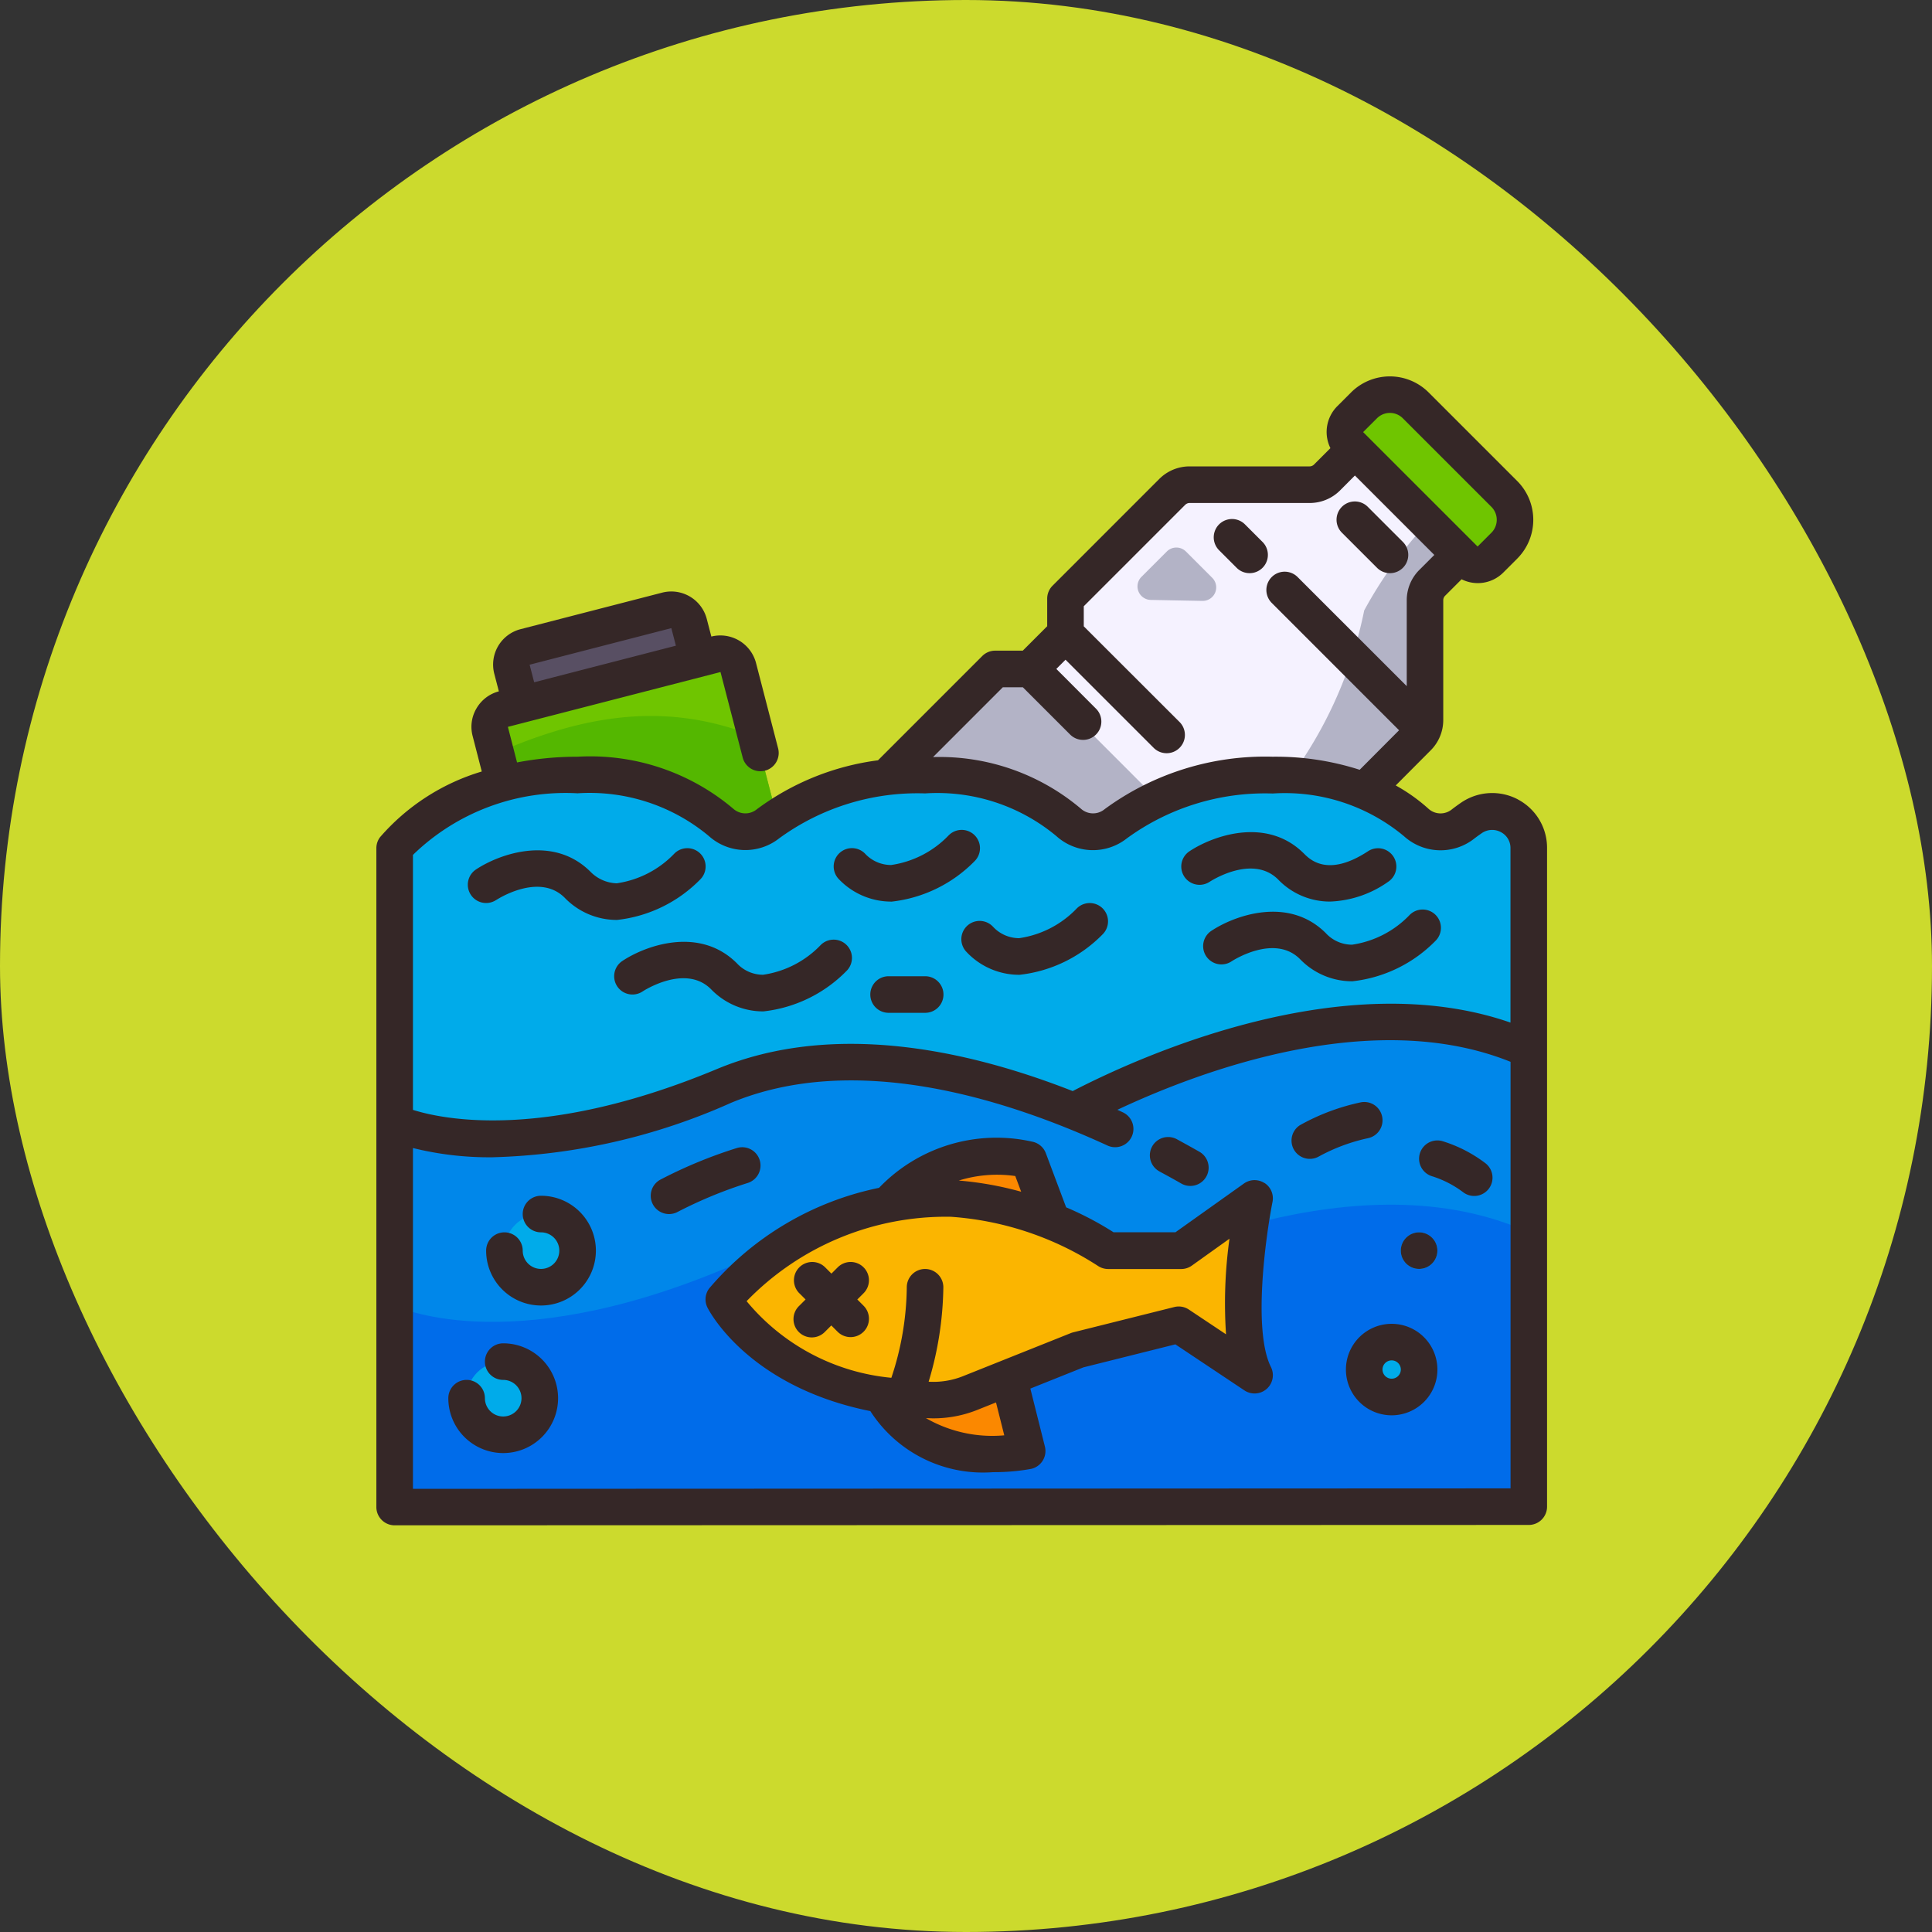 <svg xmlns="http://www.w3.org/2000/svg" width="77" height="77" viewBox="0 0 77 77">
  <rect x="0" y="0" width="77" height="77" fill="#333333" stroke="none"/>
  <g id="Group_1111707" data-name="Group 1111707" transform="translate(-2445 1393)">
    <g id="Group_1111365" data-name="Group 1111365" transform="translate(1424.27 -4486)">
      <g id="Group_1098742" data-name="Group 1098742" transform="translate(1020.73 3093)">
        <rect id="Rectangle_400898" data-name="Rectangle 400898" width="77" height="77" rx="38.5" transform="translate(0 0)" fill="#ccda2d"/>
        <rect id="Rectangle_400907" data-name="Rectangle 400907" width="77" height="77" rx="38.5" transform="translate(0 0)" fill="none"/>
      </g>
    </g>
    <g id="la-contaminacion-del-agua" transform="translate(2460 -1379.208)">
      <path id="Path_900400" data-name="Path 900400" d="M28.071,40.047c2.683-1.422,11.432-5.5,18.133-2.457V55.817L1,55.832V40.506s4.375,2.187,13.124-1.458c4.542-1.888,9.879-.642,13.948,1Z" transform="translate(-0.271 -9.557)" fill="#0087ea"/>
      <path id="Path_900401" data-name="Path 900401" d="M46.2,47.59V58.527L1,58.541V50.506s4.375,2.187,13.124-1.458c4.542-1.888,9.879-.642,13.948,1C30.754,48.625,39.5,44.542,46.2,47.59Z" transform="translate(-0.271 -12.266)" fill="#006cea"/>
      <path id="Path_900402" data-name="Path 900402" d="M35.023,12.555v-1.4L39.274,6.9a.982.982,0,0,1,.7-.292h4.776a.982.982,0,0,0,.7-.292l1.108-1.1L50.75,9.412l-1.108,1.108a.97.97,0,0,0-.292.7v4.768a.97.97,0,0,1-.292.7L46.944,18.81a9.991,9.991,0,0,0-3.66-.627,10.121,10.121,0,0,0-6.263,1.939,1.445,1.445,0,0,1-1.866-.051,8.135,8.135,0,0,0-5.723-1.888,12.5,12.5,0,0,0-1.531.095l4.324-4.324h1.4Z" transform="translate(-7.558 -1.087)" fill="#f5f2ff"/>
      <path id="Path_900403" data-name="Path 900403" d="M52.92,12.7a16.843,16.843,0,0,1-2.905,6.594,9.652,9.652,0,0,1,2.92.595l2.114-2.122a.97.97,0,0,0,.292-.7V12.3a.97.97,0,0,1,.292-.7l1.108-1.108L55.453,9.2a16.728,16.728,0,0,0-2.532,3.5Z" transform="translate(-13.549 -2.166)" fill="#b3b3c6"/>
      <path id="Path_900404" data-name="Path 900404" d="M38.669,22.384a8.452,8.452,0,0,0-1.648.984,1.445,1.445,0,0,1-1.866-.051,8.135,8.135,0,0,0-5.723-1.888,12.5,12.5,0,0,0-1.531.095L32.224,17.2h1.261Z" transform="translate(-7.558 -4.332)" fill="#b3b3c6"/>
      <path id="Path_900405" data-name="Path 900405" d="M32.693,55.94l.736,2.931s-4.338.868-5.76-2.238v-.007c.248.044.51.087.787.117.321.036.663.066,1.013.087a4,4,0,0,0,1.677-.27Z" transform="translate(-7.496 -14.827)" fill="#fb8800"/>
      <path id="Path_900406" data-name="Path 900406" d="M33.588,43.981l.919,2.45a12.871,12.871,0,0,0-4-.911,12.638,12.638,0,0,0-2.494.241A5.78,5.78,0,0,1,33.588,43.981Z" transform="translate(-7.588 -11.552)" fill="#fb8800"/>
      <path id="Path_900407" data-name="Path 900407" d="M26.109,54.087c-.277-.029-.54-.073-.787-.117-4.848-.846-6.321-3.8-6.321-3.8a11.378,11.378,0,0,1,6.569-3.791,12.638,12.638,0,0,1,2.494-.241,12.871,12.871,0,0,1,4,.911,12.109,12.109,0,0,1,2.246,1.174h2.916l2.916-2.085s-1.006,5.038,0,7.05l-3.018-2.012-4.032,1.006-2.749,1.1L28.8,53.9a4,4,0,0,1-1.677.27c-.35-.022-.693-.051-1.013-.087Z" transform="translate(-5.147 -12.172)" fill="#fbb500"/>
      <path id="Path_900408" data-name="Path 900408" d="M46.2,25.9v8.035c-6.7-3.048-15.45,1.035-18.133,2.457-4.068-1.64-9.405-2.887-13.948-1C5.375,39.04,1,36.853,1,36.853V25.916a8.184,8.184,0,0,1,4.345-2.559A11.716,11.716,0,0,1,8.291,23a8.135,8.135,0,0,1,5.723,1.888,1.445,1.445,0,0,0,1.866.051c.109-.08.226-.168.357-.255a9.83,9.83,0,0,1,4.375-1.589A12.5,12.5,0,0,1,22.144,23a8.135,8.135,0,0,1,5.723,1.888,1.445,1.445,0,0,0,1.866.051A10.121,10.121,0,0,1,36,23a9.991,9.991,0,0,1,3.66.627,6.45,6.45,0,0,1,2.063,1.261,1.444,1.444,0,0,0,1.859.058c.1-.08.211-.153.328-.233A1.456,1.456,0,0,1,46.2,25.9Z" transform="translate(-0.271 -5.904)" fill="#00abea"/>
      <path id="Path_900409" data-name="Path 900409" d="M53.34,4.4l-.19-.19a.726.726,0,0,1,0-1.028l.554-.554a1.461,1.461,0,0,1,2.063,0L59.3,6.16a1.461,1.461,0,0,1,0,2.063l-.554.554a.726.726,0,0,1-1.028,0L57.533,8.6Z" transform="translate(-14.341 -0.27)" fill="#6fc500"/>
      <circle id="Ellipse_11664" data-name="Ellipse 11664" cx="0.729" cy="0.729" r="0.729" transform="translate(40.829 35.324)" fill="#00abea"/>
      <circle id="Ellipse_11665" data-name="Ellipse 11665" cx="1.094" cy="1.094" r="1.094" transform="translate(39.371 39.698)" fill="#00abea"/>
      <path id="Path_900410" data-name="Path 900410" d="M16.1,16.917l1.546,5.971c-.131.087-.248.175-.357.255a1.445,1.445,0,0,1-1.866-.051A8.135,8.135,0,0,0,9.7,21.2a11.716,11.716,0,0,0-2.946.357l-.54-2.093a.735.735,0,0,1,.525-.889l.707-.182L14.5,16.574l.707-.182a.741.741,0,0,1,.889.525Z" transform="translate(-1.676 -4.108)" fill="#6fc500"/>
      <path id="Path_900411" data-name="Path 900411" d="M6.528,21.26l.315,1.222a11.716,11.716,0,0,1,2.946-.357,8.135,8.135,0,0,1,5.723,1.888,1.445,1.445,0,0,0,1.866.051c.109-.08.226-.168.357-.255l-.829-3.2c-3.723-1.512-7.08-.783-10.379.653Z" transform="translate(-1.768 -5.028)" fill="#54b700"/>
      <path id="Path_900412" data-name="Path 900412" d="M14.459,14.516l.365,1.407L7.766,17.746,7.4,16.339a.726.726,0,0,1,.525-.889l2.822-.729,2.822-.729a.726.726,0,0,1,.889.525Z" transform="translate(-1.999 -3.457)" fill="#584f63"/>
      <circle id="Ellipse_11666" data-name="Ellipse 11666" cx="1.458" cy="1.458" r="1.458" transform="translate(5.104 34.595)" fill="#00abea"/>
      <circle id="Ellipse_11667" data-name="Ellipse 11667" cx="1.458" cy="1.458" r="1.458" transform="translate(3.594 40.478)" fill="#00abea"/>
      <path id="Path_900413" data-name="Path 900413" d="M42.774,10.724l-1.01,1.01a.539.539,0,0,0,.37.92l2.059.039a.539.539,0,0,0,.392-.92l-1.049-1.049A.539.539,0,0,0,42.774,10.724Z" transform="translate(-11.271 -2.536)" fill="#b3b3c6"/>
      <g id="Group_1111706" data-name="Group 1111706" transform="translate(0 1.207)">
        <path id="Path_900414" data-name="Path 900414" d="M29.187,34H27.729a.729.729,0,0,0,0,1.458h1.458a.729.729,0,1,0,0-1.458Z" transform="translate(-7.314 -10.091)" fill="#352727"/>
        <path id="Path_900415" data-name="Path 900415" d="M6.133,29.065c.017-.012,1.7-1.115,2.725-.091a2.883,2.883,0,0,0,2.068.886h.021a5.476,5.476,0,0,0,3.323-1.622.729.729,0,0,0-1.045-1.017A3.963,3.963,0,0,1,10.934,28.4a1.527,1.527,0,0,1-1.045-.459c-1.487-1.486-3.635-.711-4.566-.091a.729.729,0,1,0,.81,1.213Z" transform="translate(-1.354 -8.195)" fill="#352727"/>
        <path id="Path_900416" data-name="Path 900416" d="M45.134,28.1c.017-.012,1.7-1.115,2.725-.091a2.86,2.86,0,0,0,2.068.881,4.271,4.271,0,0,0,2.316-.787.729.729,0,1,0-.8-1.219c-1.6,1.05-2.316.33-2.553.094-1.487-1.486-3.636-.71-4.566-.091a.729.729,0,1,0,.809,1.213Z" transform="translate(-11.92 -7.957)" fill="#352727"/>
        <path id="Path_900417" data-name="Path 900417" d="M13.324,32.852a.729.729,0,0,0,.809,1.213c.017-.012,1.7-1.115,2.725-.091a2.883,2.883,0,0,0,2.068.886h.021a5.476,5.476,0,0,0,3.323-1.622.729.729,0,0,0-1.045-1.017A3.963,3.963,0,0,1,18.934,33.4h-.007a1.42,1.42,0,0,1-1.038-.459C16.4,31.456,14.254,32.232,13.324,32.852Z" transform="translate(-3.522 -9.55)" fill="#352727"/>
        <path id="Path_900418" data-name="Path 900418" d="M51.124,31.756a1.42,1.42,0,0,1-1.038-.459c-1.486-1.487-3.636-.71-4.566-.091a.729.729,0,0,0,.809,1.213c.017-.012,1.7-1.114,2.725-.091a2.883,2.883,0,0,0,2.069.886h.021a5.473,5.473,0,0,0,3.322-1.622.729.729,0,0,0-1.045-1.017,3.963,3.963,0,0,1-2.292,1.181Z" transform="translate(-12.244 -9.104)" fill="#352727"/>
        <path id="Path_900419" data-name="Path 900419" d="M32.213,31.974a2.883,2.883,0,0,0,2.068.886H34.3a5.476,5.476,0,0,0,3.323-1.622.729.729,0,0,0-1.045-1.017A3.963,3.963,0,0,1,34.288,31.4a1.421,1.421,0,0,1-1.045-.459.729.729,0,1,0-1.03,1.031Z" transform="translate(-8.669 -9.008)" fill="#352727"/>
        <path id="Path_900420" data-name="Path 900420" d="M27.282,28.86H27.3a5.476,5.476,0,0,0,3.323-1.622.729.729,0,0,0-1.045-1.017A3.963,3.963,0,0,1,27.288,27.4h-.007a1.42,1.42,0,0,1-1.038-.459.729.729,0,0,0-1.031,1.031,2.886,2.886,0,0,0,2.069.886Z" transform="translate(-6.772 -7.924)" fill="#352727"/>
        <path id="Path_900421" data-name="Path 900421" d="M45.492,18.066a2.195,2.195,0,0,0-2.273.141c-.128.088-.246.175-.354.258a.716.716,0,0,1-.923-.015,7.031,7.031,0,0,0-1.315-.938l1.379-1.385a1.708,1.708,0,0,0,.515-1.226V10.133a.25.25,0,0,1,.077-.184l.654-.654a1.437,1.437,0,0,0,1.667-.273l.55-.55a2.189,2.189,0,0,0,0-3.093l-3.53-3.53a2.189,2.189,0,0,0-3.093,0l-.55.55a1.454,1.454,0,0,0-.272,1.67l-.65.65a.254.254,0,0,1-.184.077H32.416A1.706,1.706,0,0,0,31.2,5.3L26.95,9.551a.727.727,0,0,0-.214.515v1.1l-.973.974h-1.1a.726.726,0,0,0-.515.214L19.992,16.51a10.315,10.315,0,0,0-4.823,1.947.721.721,0,0,1-.933-.007A8.825,8.825,0,0,0,8.02,16.367a12.743,12.743,0,0,0-2.413.228l-.365-1.418,8.474-2.185L14.6,16.4a.729.729,0,0,0,1.412-.366l-.883-3.412a1.47,1.47,0,0,0-1.778-1.044h0l-.182-.7A1.46,1.46,0,0,0,11.39,9.828L5.743,11.285A1.457,1.457,0,0,0,4.7,13.062l.182.7h0a1.458,1.458,0,0,0-.887.671,1.439,1.439,0,0,0-.159,1.106l.365,1.417A8.641,8.641,0,0,0,.146,19.575.727.727,0,0,0,0,20.013V46.275A.729.729,0,0,0,.729,47l45.2-.015a.729.729,0,0,0,.729-.729V20a2.177,2.177,0,0,0-1.17-1.934ZM6.108,12.7l5.648-1.458.182.7L6.289,13.4ZM39.879,2.879a.728.728,0,0,1,1.031,0l3.53,3.53a.73.73,0,0,1,0,1.031l-.55.55L39.328,3.429ZM24.967,13.6h.8l1.883,1.883a.729.729,0,0,0,1.031-1.031L27.1,12.868l.367-.367,3.513,3.513a.729.729,0,1,0,1.031-1.031L28.194,11.17v-.8l4.038-4.038a.252.252,0,0,1,.184-.077h4.776a1.708,1.708,0,0,0,1.215-.5L39,5.16l3.165,3.165-.584.584a1.706,1.706,0,0,0-.515,1.226v3.419L36.716,9.206a.729.729,0,0,0-1.031,1.031l5.075,5.075-1.57,1.576a10.922,10.922,0,0,0-3.464-.521,10.8,10.8,0,0,0-6.7,2.09.721.721,0,0,1-.933-.007,8.723,8.723,0,0,0-5.906-2.069ZM8.02,17.825a7.414,7.414,0,0,1,5.227,1.7,2.177,2.177,0,0,0,2.81.093,9.35,9.35,0,0,1,5.816-1.789,7.414,7.414,0,0,1,5.227,1.7,2.177,2.177,0,0,0,2.81.093,9.35,9.35,0,0,1,5.816-1.789,7.414,7.414,0,0,1,5.228,1.7,2.171,2.171,0,0,0,2.8.1c.091-.071.19-.141.294-.214a.73.73,0,0,1,.767-.048A.708.708,0,0,1,45.2,20v6.963c-6.631-2.3-14.633,1.276-17.448,2.73-4.2-1.648-9.55-2.806-14.184-.876C6.74,31.664,2.687,30.83,1.458,30.442V20.28A8.72,8.72,0,0,1,8.02,17.825ZM1.458,45.546V31.963a12.6,12.6,0,0,0,3.174.368,24.844,24.844,0,0,0,9.5-2.168c4.915-2.047,10.873-.2,15.006,1.7a.729.729,0,0,0,.611-1.324l-.215-.1c3.374-1.587,10.2-4.114,15.669-1.912v17Z" transform="translate(0 -1.207)" fill="#352727"/>
        <path id="Path_900422" data-name="Path 900422" d="M42.672,44.167q.467.25.864.478a.729.729,0,1,0,.722-1.267c-.273-.155-.572-.322-.9-.5a.729.729,0,0,0-.69,1.285Z" transform="translate(-11.456 -12.474)" fill="#352727"/>
        <path id="Path_900423" data-name="Path 900423" d="M19.339,43.852a.729.729,0,0,0-.918-.47,18.57,18.57,0,0,0-3.046,1.261.729.729,0,0,0,.707,1.276,17.557,17.557,0,0,1,2.787-1.149.729.729,0,0,0,.47-.918Z" transform="translate(-4.064 -12.623)" fill="#352727"/>
        <path id="Path_900424" data-name="Path 900424" d="M57.945,43.009a.729.729,0,1,0-.432,1.393,4.068,4.068,0,0,1,1.237.634.729.729,0,1,0,.875-1.166A5.487,5.487,0,0,0,57.945,43.009Z" transform="translate(-15.442 -12.523)" fill="#352727"/>
        <path id="Path_900425" data-name="Path 900425" d="M53.629,41.451a.725.725,0,0,0-.866-.56,8.625,8.625,0,0,0-2.41.908.729.729,0,0,0,.749,1.25,7.272,7.272,0,0,1,1.966-.733.727.727,0,0,0,.561-.865Z" transform="translate(-13.545 -11.953)" fill="#352727"/>
        <path id="Path_900426" data-name="Path 900426" d="M46.687,10.952a.729.729,0,0,0,1.031-1.031l-.7-.7a.729.729,0,0,0-1.031,1.031Z" transform="translate(-12.4 -3.321)" fill="#352727"/>
        <path id="Path_900427" data-name="Path 900427" d="M54.1,10.692a.729.729,0,1,0,1.031-1.031l-1.4-1.4A.729.729,0,0,0,52.7,9.293Z" transform="translate(-14.218 -3.061)" fill="#352727"/>
        <path id="Path_900428" data-name="Path 900428" d="M40.271,44.639a.731.731,0,0,0-.819.018L36.722,46.6H34.256a12.9,12.9,0,0,0-1.89-.994l-.809-2.157a.729.729,0,0,0-.54-.459,6.484,6.484,0,0,0-6.108,1.839,12.044,12.044,0,0,0-6.769,4.009.728.728,0,0,0-.069.763c.072.145,1.634,3.149,6.492,4.127a5.334,5.334,0,0,0,4.893,2.433,8.234,8.234,0,0,0,1.5-.128.729.729,0,0,0,.564-.892l-.58-2.311,2.112-.845,3.667-.918,2.753,1.836a.729.729,0,0,0,1.056-.933c-.733-1.466-.2-5.247.063-6.58a.728.728,0,0,0-.319-.755Zm-9.932-.28.235.626a13.319,13.319,0,0,0-2.487-.446A5.136,5.136,0,0,1,30.339,44.359ZM29.9,54.693a5.291,5.291,0,0,1-3.119-.684l.029,0c.085,0,.169.007.254.007A4.7,4.7,0,0,0,28.8,53.69l.771-.308Zm8.844-4.022-1.487-.991a.728.728,0,0,0-.581-.1l-4.028,1.008a.706.706,0,0,0-.094.03l-4.3,1.718a3.183,3.183,0,0,1-1.368.22,13.556,13.556,0,0,0,.586-3.764.729.729,0,0,0-.728-.729h0a.729.729,0,0,0-.729.728A11.683,11.683,0,0,1,25.4,52.4a8.519,8.519,0,0,1-5.769-3.054,11.063,11.063,0,0,1,8.144-3.363,12.353,12.353,0,0,1,5.862,1.96.738.738,0,0,0,.4.122h2.916a.727.727,0,0,0,.423-.136l1.5-1.072a18.589,18.589,0,0,0-.137,3.816Z" transform="translate(-4.875 -12.487)" fill="#352727"/>
        <path id="Path_900429" data-name="Path 900429" d="M25.6,49.834a.728.728,0,0,0-1.031,0l-.25.25-.25-.25a.729.729,0,0,0-1.031,1.031l.25.25-.25.25A.729.729,0,1,0,24.064,52.4l.25-.25.25.25A.729.729,0,1,0,25.6,51.365l-.25-.25.25-.25a.728.728,0,0,0,0-1.031Z" transform="translate(-6.182 -14.323)" fill="#352727"/>
        <path id="Path_900430" data-name="Path 900430" d="M54.823,53a1.823,1.823,0,1,0,1.823,1.823A1.824,1.824,0,0,0,54.823,53Zm0,2.187a.365.365,0,1,1,.365-.365A.366.366,0,0,1,54.823,55.187Z" transform="translate(-14.358 -15.238)" fill="#352727"/>
        <circle id="Ellipse_11668" data-name="Ellipse 11668" cx="0.729" cy="0.729" r="0.729" transform="translate(40.829 34.116)" fill="#352727"/>
        <path id="Path_900431" data-name="Path 900431" d="M8.187,46a.729.729,0,0,0,0,1.458.729.729,0,1,1-.729.729.729.729,0,0,0-1.458,0A2.187,2.187,0,1,0,8.187,46Z" transform="translate(-1.625 -13.342)" fill="#352727"/>
        <path id="Path_900432" data-name="Path 900432" d="M6.121,54.066a.729.729,0,0,0,0,1.458.729.729,0,1,1-.729.729.729.729,0,1,0-1.458,0,2.187,2.187,0,1,0,2.187-2.187Z" transform="translate(-1.066 -15.527)" fill="#352727"/>
      </g>
    </g>
  </g>
</svg>
